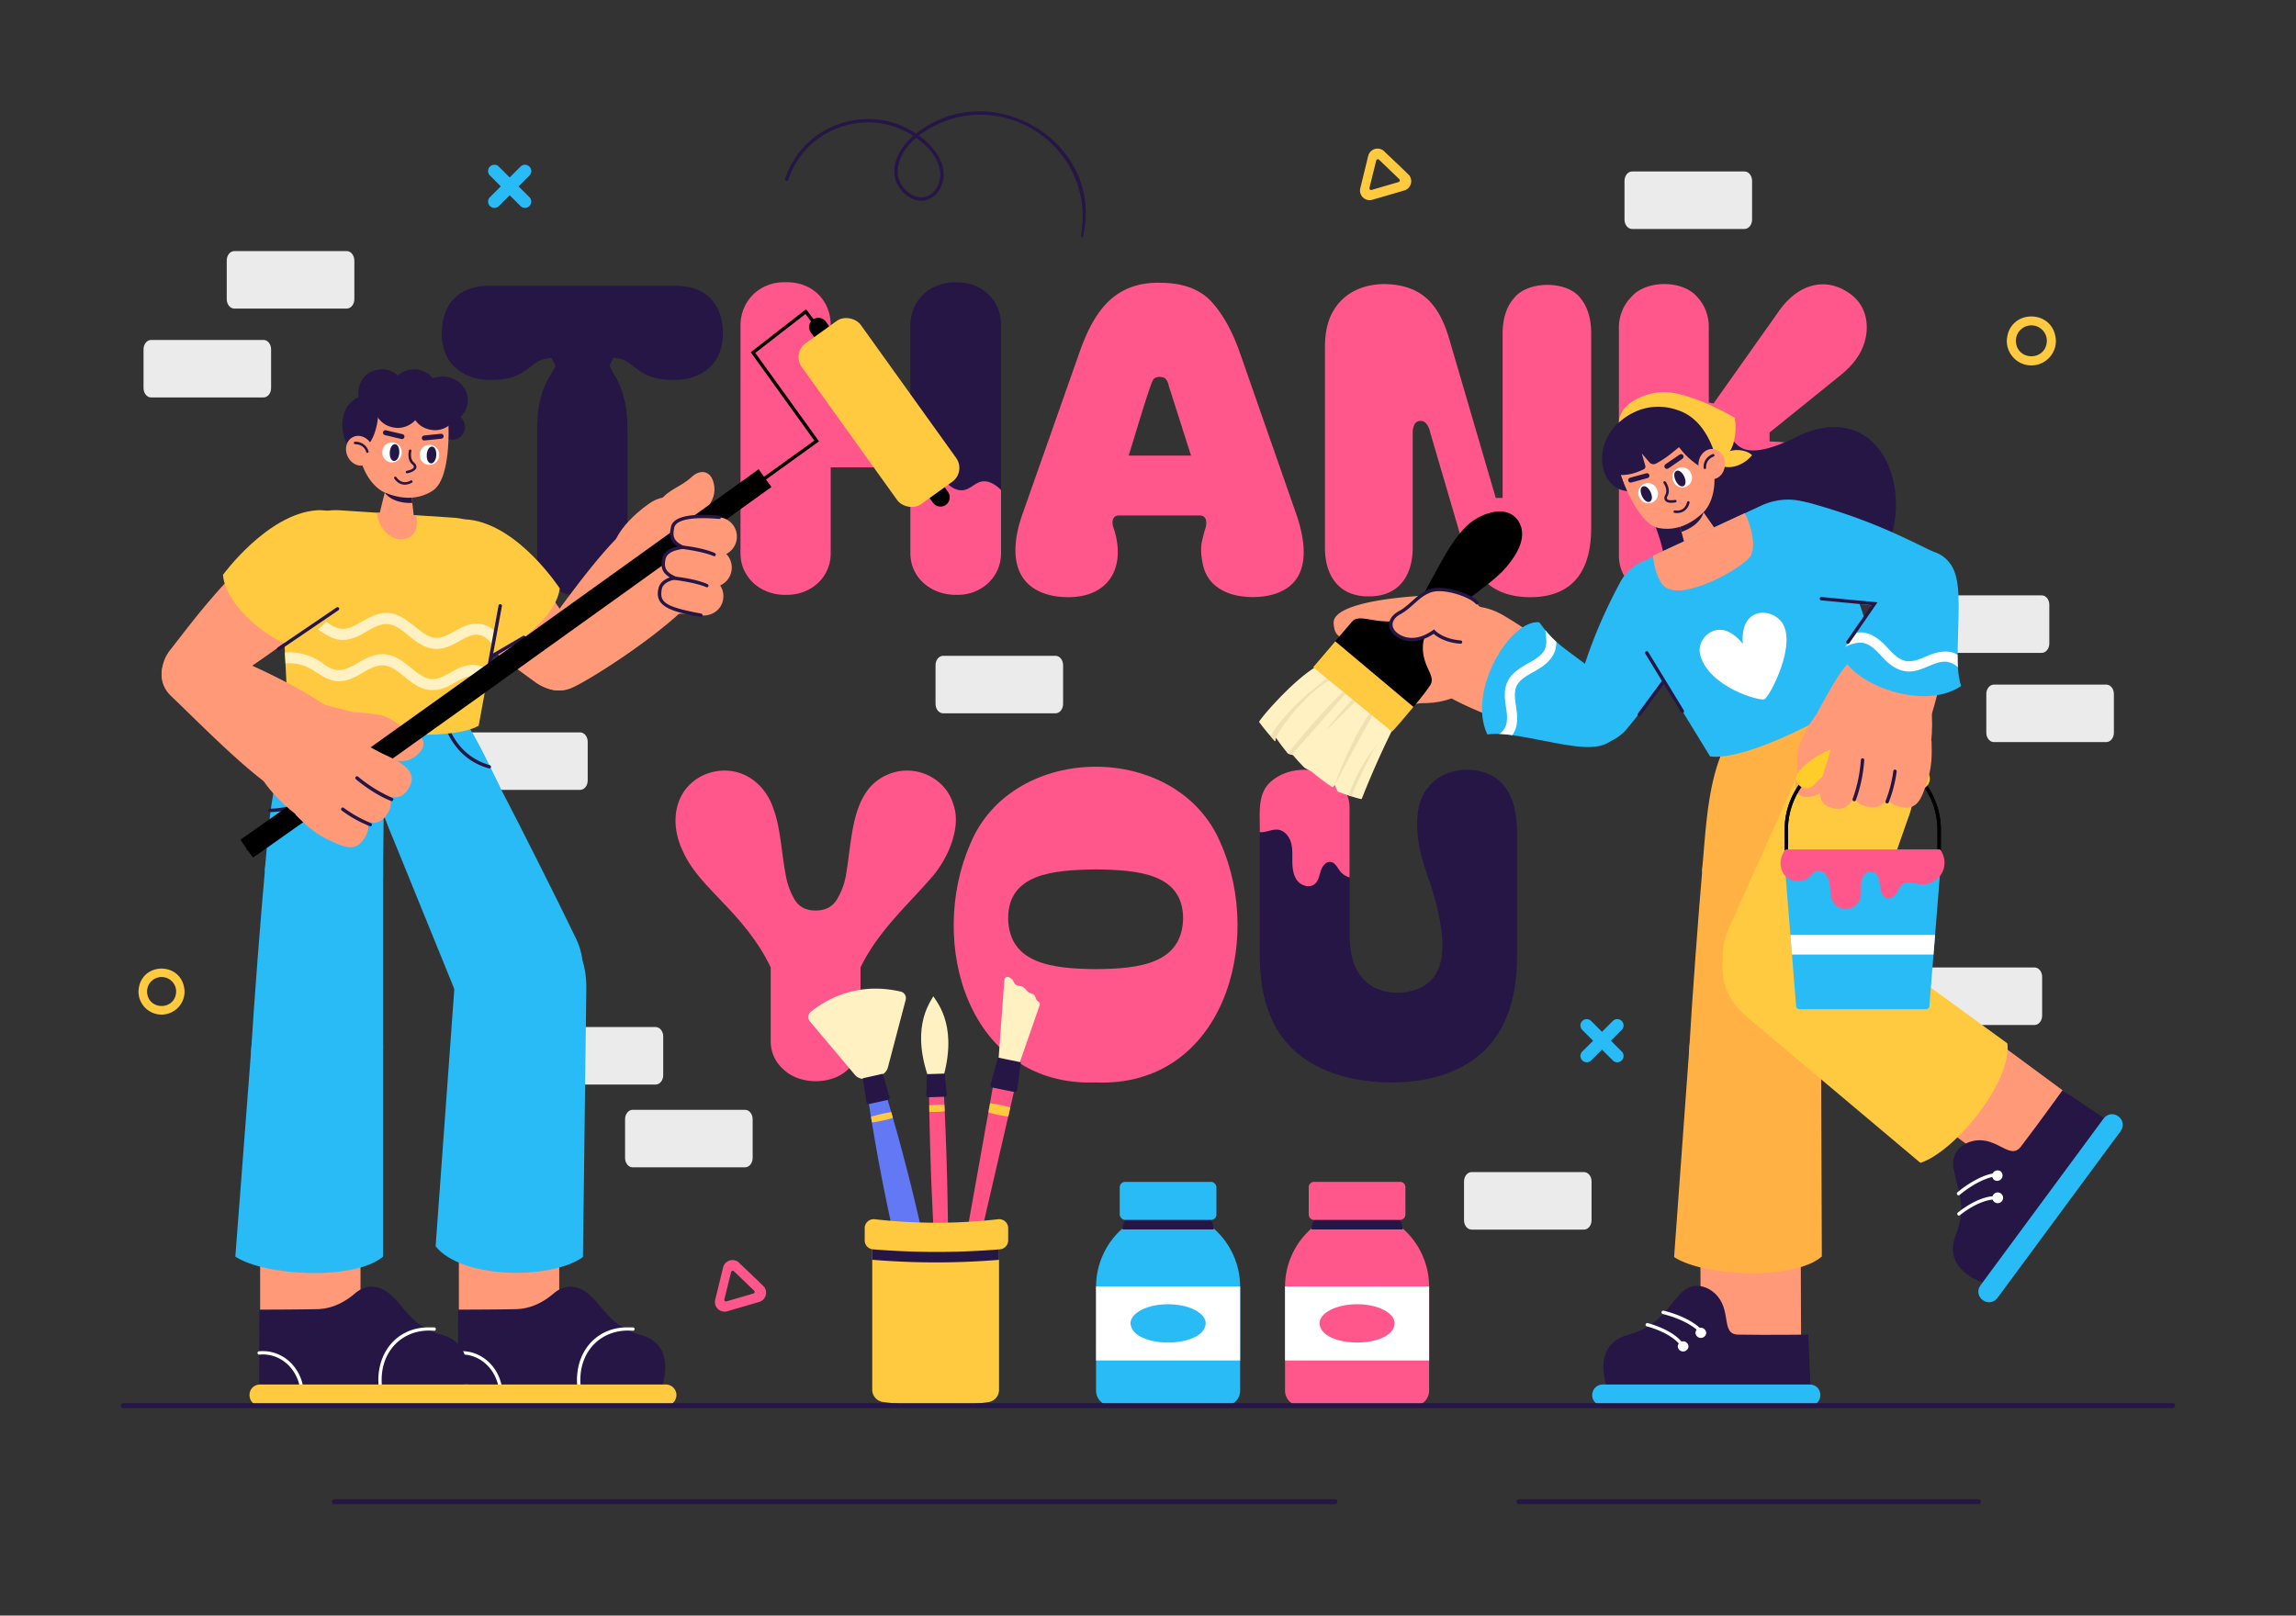 <svg xmlns="http://www.w3.org/2000/svg" id="Layer_1" viewBox="0 0 1364 960">
  <rect x="0" y="0" width="1364" height="960" fill="#333333" stroke="none"/>
  <path fill="#ebebeb" d="M1212.94,353.77h-66.78c-2.48,0-4.5,2.5-4.5,5.58v23c0,3.09,2,5.59,4.5,5.59h66.78c2.49,0,4.51-2.5,4.51-5.59v-23C1217.45,356.27,1215.43,353.77,1212.94,353.77Z"/>
  <path fill="#ebebeb" d="M1251.3,406.8h-66.78c-2.48,0-4.5,2.5-4.5,5.58v23c0,3.08,2,5.58,4.5,5.58h66.78c2.49,0,4.51-2.5,4.51-5.58v-23C1255.81,409.3,1253.79,406.8,1251.3,406.8Z"/>
  <path fill="#ebebeb" d="M206,149.19H139.2c-2.48,0-4.5,2.5-4.5,5.58v23c0,3.08,2,5.58,4.5,5.58H206c2.49,0,4.51-2.5,4.51-5.58v-23C210.49,151.69,208.47,149.19,206,149.19Z"/>
  <path fill="#ebebeb" d="M1036.37,101.89H969.59c-2.49,0-4.51,2.5-4.51,5.59v23c0,3.08,2,5.58,4.51,5.58h66.78c2.49,0,4.5-2.5,4.5-5.58v-23C1040.87,104.39,1038.86,101.89,1036.37,101.89Z"/>
  <path fill="#ebebeb" d="M627.06,389.7H560.28c-2.49,0-4.5,2.5-4.5,5.58v23c0,3.08,2,5.58,4.5,5.58h66.78c2.49,0,4.5-2.5,4.5-5.58v-23C631.56,392.2,629.55,389.7,627.06,389.7Z"/>
  <path fill="#ebebeb" d="M1208.69,574.89h-66.78c-2.49,0-4.51,2.5-4.51,5.59v23c0,3.08,2,5.58,4.51,5.58h66.78c2.48,0,4.5-2.5,4.5-5.58v-23C1213.19,577.39,1211.17,574.89,1208.69,574.89Z"/>
  <path fill="#ebebeb" d="M941,696.48H874.25c-2.49,0-4.51,2.5-4.51,5.59v23c0,3.08,2,5.58,4.51,5.58H941c2.49,0,4.51-2.5,4.51-5.58v-23C945.53,699,943.51,696.48,941,696.48Z"/>
  <path fill="#ebebeb" d="M389.5,610.29H322.72c-2.49,0-4.51,2.5-4.51,5.59v23c0,3.08,2,5.58,4.51,5.58H389.5c2.48,0,4.5-2.5,4.5-5.58v-23C394,612.79,392,610.29,389.5,610.29Z"/>
  <path fill="#ebebeb" d="M156.55,202H89.77c-2.49,0-4.5,2.5-4.5,5.59v23c0,3.08,2,5.58,4.5,5.58h66.78c2.49,0,4.5-2.5,4.5-5.58v-23C161.05,204.45,159,202,156.55,202Z"/>
  <path fill="#ebebeb" d="M442.63,659.47H375.85c-2.49,0-4.51,2.5-4.51,5.59v23c0,3.08,2,5.58,4.51,5.58h66.78c2.49,0,4.5-2.5,4.5-5.58v-23C447.13,662,445.12,659.47,442.63,659.47Z"/>
  <path fill="#ebebeb" d="M344.64,435.2H277.86c-2.49,0-4.51,2.5-4.51,5.58v23c0,3.08,2,5.58,4.51,5.58h66.78c2.49,0,4.5-2.5,4.5-5.58v-23C349.14,437.7,347.13,435.2,344.64,435.2Z"/>
  <path fill="#251645" d="M643.19,141.16a1,1,0,0,1-1-1.19c9.58-54.73-51.74-92.53-96.31-59.4,7.13,4.91,14,13.56,14.59,21,.9,7.24-2.91,14.48-8.86,16.85-9.65,4-20.49-6.64-20.33-16.18-.08-7.44,4-15.1,11.27-21.49-27.22-17.8-64.2-4.66-74.26,26.18a1,1,0,0,1-1.9-.61C476.94,74,515.87,60.4,544.17,79.38,589.64,43.7,657,85.53,643.19,141.16ZM544.28,81.88c-7.1,6.07-11.07,13.32-11,20.3-.2,8.17,9.26,17.79,17.59,14.35,5.13-2,8.4-8.38,7.62-14.74C556.91,92.32,550.79,86.78,544.28,81.88Z"/>
  <path fill="#ffc940" d="M837.56,104.73a5.73,5.73,0,0,1-3.26,8.44l-19.07,5.56a5.73,5.73,0,0,1-7.13-6.81l4.72-19.3a5.72,5.72,0,0,1,9.47-2.76C822.42,90.14,838.31,104.89,837.56,104.73Zm-23.85,7.67a1,1,0,0,0,1.15.45l16-4.68a1,1,0,0,0,.7-.73,1,1,0,0,0-.28-1l-12-11.53a1,1,0,0,0-1-.24,1,1,0,0,0-.7.73l-4,16.2A1,1,0,0,0,813.71,112.4Z"/>
  <path fill="#ff578c" d="M454.3,765.18a5.74,5.74,0,0,1-3.26,8.45L432,779.19a5.72,5.72,0,0,1-7.12-6.82l4.72-19.3a5.72,5.72,0,0,1,9.46-2.76C439.16,750.59,455,765.34,454.3,765.18Zm-23.86,7.67a1,1,0,0,0,1.15.45l16-4.67a1,1,0,0,0,.42-1.7L436,755.39a1,1,0,0,0-1.68.49l-4,16.21A1,1,0,0,0,430.44,772.85Z"/>
  <path fill="#ffc940" d="M1206.78,217.14a14.61,14.61,0,0,1-14.59-14.59c.8-19.35,28.38-19.35,29.18,0A14.6,14.6,0,0,1,1206.78,217.14Zm0-23.8a9.22,9.22,0,0,0-9.21,9.21c.43,12.19,18,12.19,18.42,0A9.22,9.22,0,0,0,1206.78,193.34Z"/>
  <path fill="#ffc940" d="M96,602.89A13.71,13.71,0,0,1,82.26,589.2C83,571,108.9,571,109.65,589.2A13.71,13.71,0,0,1,96,602.89Zm0-22.33a8.66,8.66,0,0,0-8.64,8.64c.41,11.44,16.88,11.44,17.29,0A8.66,8.66,0,0,0,96,580.56Z"/>
  <path fill="#251645" d="M1175.3,893.85H902.4a1.5,1.5,0,0,1,0-3h272.9a1.5,1.5,0,0,1,0,3Z"/>
  <path fill="#251645" d="M793,893.85H198.74a1.5,1.5,0,0,1,0-3H793a1.5,1.5,0,0,1,0,3Z"/>
  <path fill="#251645" d="M291.17,225.73q-12.71,0-20.71-7.37c-10.68-9-10.44-31.23-.77-40.8q7.24-7.76,21.48-7.75H400.74q14.24,0,21.48,7.75c9.67,9.57,9.91,31.85-.76,40.8q-8,7.38-20.72,7.37c-23.73.35-23-12.85-36.35-13l-2.29,4.57a60.89,60.89,0,0,0,3.56,6.49,52.7,52.7,0,0,1,4.83,11.94q2.28,7.77,2.28,21v73.46c.27,14.27-12.76,24.44-26.69,24.15-14.14.31-27.17-9.74-26.94-24.15V256.75q0-13.22,2.28-21a48.38,48.38,0,0,1,5-11.94,55.07,55.07,0,0,0,3.69-6.49l-2.55-4.57C314.07,212.9,314.81,226.19,291.17,225.73Z"/>
  <path fill="#251645" d="M466.83,353.6c-14.76.3-27.17-10.3-26.95-25.17V194c-.18-15,11.38-26.52,26.7-26.19,15.76-.42,27,10.71,26.94,25.68v47H540.8V194c-.11-15.32,11.46-26.54,27.2-26.19,15.56-.42,26.75,10.85,26.7,25.68v135a23.84,23.84,0,0,1-7.5,18.05c-9.6,9.83-29.2,9.17-38.64,0a23.43,23.43,0,0,1-7.76-18.05V277.85H493.52v50.58C493.73,343.27,481.63,353.89,466.83,353.6Z"/>
  <path fill="#ff578c" d="M627.49,354.36c-25.71-4-28.3-25.63-20.08-48.81L641,210.23c8.4-24.15,20.25-42.66,48-42.2q20.32,0,30.63,11.18t17.16,31l33.3,95.32c7.94,23,7.13,44.88-19.06,48.81-16.17,2.07-33.62-2.8-36.61-19.83q-1.53-7.62-.38-12.71c.76-3.38,1.48-6.1,2.16-8.13.89-3.21.72-7.57-3.81-7.37H665.11c-4.53-.19-4.8,4.19-3.56,7.37C670.13,339.6,656.23,358.16,627.49,354.36Zm80.08-83.63-13.22-41.44a9,9,0,0,0-1.66-3.94c-1.31-1.86-6.06-1.86-7.37,0-1.67.76-13.85,43.13-14.87,45.38Z"/>
  <path fill="#ff578c" d="M813.06,354.36c-17.5.16-26-12.17-25.93-29V206.16q0-13.22,5-21.48c6.47-11.07,18-15.83,30.38-15.89,21.52.43,32.25,11.13,38.64,33.3l27.45,93.8h4.07V198.28q0-13.47,6.86-21.23c8.17-10.36,31.45-10.35,39.28,0q6.48,7.75,6.48,21.23v114.9c.11,25.84-10.68,41.42-35.84,41.69-24.34,0-34.9-13.51-41.69-36.1L849.67,257c-.64-2.85-2.21-6.91-5.59-6.86a3.83,3.83,0,0,0-3.82,2.16,10.87,10.87,0,0,0-1,4.7v68.38C839.25,342.34,830.78,354.54,813.06,354.36Z"/>
  <path fill="#ff578c" d="M1018,239.71l38.14-53.89c11.37-16.94,28.48-22.27,43.72-10.68,9.16,7,11.25,19.24,7.12,30.26q-3.32,9.15-13.22,17.28L1051.26,257v5.34a106.58,106.58,0,0,1,19.06,2,44.37,44.37,0,0,1,19.83,9.15c17.73,13.09,23.91,31.27,23.64,54.4,0,16.67-9.32,27.69-26.69,27.46q-13.21,0-20.21-7.5t-7-20q0-14-4.45-22.24c-5.64-10.82-16.15-15.83-27.84-15.89h-12.45V329.7c.21,14.84-11.89,25.47-26.69,25.17-14.81.3-26.91-10.33-26.7-25.17V195.23a26,26,0,0,1,7.38-18.81c8.94-10.25,30.41-10.07,39-.13a26,26,0,0,1,7,18.43v44.49Z"/>
  <path fill="#ff578c" d="M592.67,289.34c-2.8-2.28-6.45-4-9.95-3.1s-5.85,3.77-9.16,4.75c-5.21,1.55-10.68-2.36-13.23-7.17-4.76-9-2.92-23.61-13.81-28.3-2.26-.88-4.75-1-7.1-1.61a17.34,17.34,0,0,1-12.33-13.54H493.53v-47c0-15-11.18-26.1-26.94-25.67-15.32-.35-26.88,11.15-26.7,26.17V328.32c-.23,14.87,12.2,25.47,26.95,25.17,14.81.3,26.9-10.33,26.69-25.17V277.74h47.28v50.58c-.16,15.18,12.58,25.48,27.71,25.17,14.38.28,26.47-10.62,26.18-25.17V291.16C594.05,290.53,593.38,289.91,592.67,289.34Z"/>
  <path fill="#ff578c" d="M406,506.47c-8.95-17.9-5.2-38,12.2-46,17.24-7.37,35.32,1.51,41.44,20.59,4.06,10.94,4.69,26.27,7,38a42.94,42.94,0,0,0,5.59,15.76q3.94,6.24,12.33,6.23T497,534.81a41.73,41.73,0,0,0,5.72-15.76c3.63-20.47,2.85-49.59,24.53-58.72,15.44-6.82,34.33,1.18,39.15,17.79,4.85,13.44-3.13,32.28-13.35,43.73-14.66,16.78-31.63,31.87-41.82,53v43.47a22.28,22.28,0,0,1-7.62,17.29c-9.62,9.13-28.27,9.17-38,0a22.11,22.11,0,0,1-7.75-17.29V574.85c-7.05-14.84-17.31-27-28-38.13C420.81,527,411.35,518.18,406,506.47Z"/>
  <path fill="#ff578c" d="M651,643.23c-75.87,2.63-100.36-83.06-74.48-142,25.32-60.76,123.46-60.92,148.71,0C751.14,559.68,726.53,646.12,651,643.23Zm-52.11-97.61c.52,27,25.87,30,52.11,30.25,26.26-.19,51.32-3.3,51.86-30.25-.2-26.47-26.41-28.68-51.86-29C625.65,516.93,599,519.14,598.91,545.62Z"/>
  <path fill="#251645" d="M825.66,643.23c-29.1-.31-59.37-10.71-71-39.65q-6.23-14.49-6.23-35.85V481.56c-1-23.69,29.45-30.36,45.25-18.18q8.13,6,8.14,18.18v74.22c-.31,21.37,10.15,34.93,30.5,34.07,31.47-2.72,26-34,20-56.18-2.55-9.48-5.77-16.61-8-25.55-3.35-13.3-4.53-31.07,4.7-40.93,10.12-12.8,34.4-13.19,44.36-.38q7.88,9.4,7.88,28.47v72.45q0,21.36-6,36C883.8,633.11,855.16,643.4,825.66,643.23Z"/>
  <rect width="59.63" height="70.29" x="272.6" y="724.56" fill="#ff9978"/>
  <path fill="#251645" d="M272.14,778.67a.46.46,0,0,1,.46-.47c3,0,19.74,0,33.87-.28,10.67-.2,18.57-6,22.53-9.4s11.72-7,20.68.45,12.82,19.32,31,24.27c21.5,5.88,13.09,29.5,12,32.4,0,.93-119.78-.06-120.13.29a.46.46,0,0,1-.46-.47Z"/>
  <path fill="#fff" d="M297.61,830.23a1,1,0,0,1-1-1c0-14.67-11.33-25.59-24.57-24.28a1,1,0,0,1,0-2c14.32-1.32,26.58,10.54,26.57,26.29A1,1,0,0,1,297.61,830.23Z"/>
  <path fill="#fff" d="M344,825.18a1,1,0,0,1-1-.92c-2.11-19.45,10.21-35.45,29.4-35.5H376a1,1,0,0,1,0,2c-19.49-1.59-33.17,13.3-31,33.33a1,1,0,0,1-.91,1.08Z"/>
  <path fill="#ffc940" d="M272.56,822.69H395.8a6.3,6.3,0,0,1,0,12.59H272.56C264.27,835,264.2,823,272.56,822.69Z"/>
  <path fill="#29bbf5" d="M231.11,492.35l38.49,94.59c18.38,45.17,94.84,17,72.48-29.5-11.1-23.07-34.16-68.82-46-91.53C275.78,426.94,213.8,449.8,231.11,492.35Z"/>
  <path fill="#29bbf5" d="M269.4,417.91c12.86,18.07,19.15,32.47,27.15,48.66,1.37,2.79.44,6.13-2.43,7.29l-60.34,24.56L193,400.65C227.44,386.52,248.9,389.09,269.4,417.91Z"/>
  <path fill="#29bbf5" d="M270.32,581.91,258.79,740.56c15.34,19.49,68.82,20.05,87.54,6.36l2-159.34C349.1,530.47,274.38,526.12,270.32,581.91Z"/>
  <path fill="#251645" d="M290.68,456.64c-25.83-6.91-29-34.69-28.92-34.86a1,1,0,0,1,2-.18c0,.26,2.68,26.06,27.2,33.08A1,1,0,0,1,290.68,456.64Z"/>
  <rect width="59.63" height="70.29" x="154.54" y="724.56" fill="#ff9978"/>
  <path fill="#251645" d="M154.07,778.67a.47.47,0,0,1,.46-.47c3,0,19.75,0,33.87-.28,10.67-.2,18.58-6,22.53-9.4s11.73-7,20.69.45,12.81,19.32,30.95,24.27c21.51,5.88,13.1,29.5,12,32.4,0,.93-119.78-.06-120.12.29a.47.47,0,0,1-.47-.47Z"/>
  <path fill="#fff" d="M179.55,830.23a1,1,0,0,1-1-1c0-14.67-11.34-25.59-24.58-24.28a1,1,0,0,1,0-2c14.32-1.32,26.58,10.54,26.58,26.29A1,1,0,0,1,179.55,830.23Z"/>
  <path fill="#fff" d="M226,825.18a1,1,0,0,1-1-.92c-2.1-19.45,10.21-35.45,29.4-35.5h3.55a1,1,0,0,1,0,2c-19.52-1.63-33.14,13.29-31,33.33a1,1,0,0,1-.91,1.08Z"/>
  <path fill="#ffc940" d="M154.49,822.69H277.73a6.3,6.3,0,0,1,0,12.59H154.49C146.2,835,146.13,823,154.49,822.69Z"/>
  <path fill="#29bbf5" d="M227.58,516.43V622.27c0,50.54-81.44,53.36-78.24,0,1.58-26.49,5.69-79.41,8.1-105.84C161.56,471.08,227.58,468.81,227.58,516.43Z"/>
  <path fill="#29bbf5" d="M166.6,454.46c-6.34,19.32-7.45,43.41-9.18,61.53a5.16,5.16,0,0,0,5,5.84h65.14l1-105.94C191.25,415.79,176.2,425.23,166.6,454.46Z"/>
  <path fill="#251645" d="M160.24,482.56a1,1,0,0,1,0-2c36.43-.62,43.29-36.57,42.51-53.14a1,1,0,0,1,2-.12c1.08,18-7.12,54.67-44.43,55.26Z"/>
  <path fill="#29bbf5" d="M227.58,622.27V746.68c-16.7,14.34-70.08,11.74-87.77,0,0,0,7.15-93.31,9.53-124.41C152.75,577.67,227.58,578.51,227.58,622.27Z"/>
  <path fill="#ff9978" d="M330.78,410.23c-14.48-1.35-22.25-16.91-12.73-29,14.49-19.45,30.5-42.48,46.6-59.62,18.26-19.5,43.24-13.7,51.44,7.37,4,11.21.66,23-9.13,32.41-21.1,20.25-58,43.43-67.35,47.39A18.46,18.46,0,0,1,330.78,410.23Z"/>
  <path fill="#ff9978" d="M328.56,410a27,27,0,0,1-11.06-5c-19.83-14.32-35.59-26.41-52.89-42.45-17.84-16.59-16.15-36.54.34-47a28.08,28.08,0,0,1,35,5.23c24.63,26.3,35.3,45.32,45.4,61.5a19.33,19.33,0,0,1,2.41,14.77C345.45,405.78,338.66,411.52,328.56,410Z"/>
  <path fill="#ffc940" d="M278.78,308.8c29.55,3.53,53.79,40.9,53.79,40.9-2.63,19.31-34,40.77-47.06,41C226.33,344.59,251.78,305.58,278.78,308.8Z"/>
  <path fill="#ff9978" d="M425.28,360.69l-15-62.51s-12.75-7.49-24.81,1.16c-20.33,14.59-21.31,26.41-21.31,26.41l10.23,32.37C386.57,364.61,411.79,367.74,425.28,360.69Z"/>
  <path fill="#ff9978" d="M416.17,323.46c5-8.76-1-17.09-1-17.09s10.23-7,9.22-16.86-8-11.37-13.78-5.85-14,7.31-18.45,14.11-4.16,23-1.2,27.73C393.63,329.72,410.55,333.29,416.17,323.46Z"/>
  <polygon fill="#ff9978" points="229.3 289.7 244.04 290.65 246.04 308.62 224.98 307.25 229.3 289.7"/>
  <path fill="#251645" d="M235.75,297.67a25.81,25.81,0,0,0,9.2,1.16l-.91-8.17-14.74-1-.74,3S230.29,295.77,235.75,297.67Z"/>
  <path fill="#251645" d="M276.21,253.69a7.61,7.61,0,0,1-7.61,7.61c-10.08-.35-10.07-14.87,0-15.22A7.61,7.61,0,0,1,276.21,253.69Z"/>
  <path fill="#ff9978" d="M215,245.61c-.4,3.18-2.35,16.68-1.15,25.08,1.27,8.91,7.48,19,15.07,22.13,12.4,5.1,21.89,2.89,28.22-1.31,12.14-8.07,9-45.5,9-45.5Z"/>
  <path fill="#251645" d="M216.4,234.8l7.92,2.71c1.91,11.21-2,25.5-7.75,28.45l-8.5.12C201.93,260.48,199.24,239.09,216.4,234.8Z"/>
  <path fill="#251645" d="M241,233.57a14.11,14.11,0,0,1-14.11,14.11c-18.72-.74-18.72-27.49,0-28.23A14.12,14.12,0,0,1,241,233.57Z"/>
  <path fill="#251645" d="M250.37,240.17a14.11,14.11,0,0,1-14.11,14.11c-18.73-.74-18.72-27.49,0-28.23A14.12,14.12,0,0,1,250.37,240.17Z"/>
  <path fill="#251645" d="M272.42,241.52a14.11,14.11,0,0,1-14.11,14.11c-18.72-.74-18.72-27.48,0-28.22A14.11,14.11,0,0,1,272.42,241.52Z"/>
  <path fill="#251645" d="M260.14,233.57A14.11,14.11,0,0,1,246,247.68c-18.73-.74-18.72-27.49,0-28.23A14.12,14.12,0,0,1,260.14,233.57Z"/>
  <path fill="#251645" d="M277.93,237.84c0,7.79-6.77,14.11-15.12,14.11-20.07-.75-20.06-27.47,0-28.23C271.16,223.72,277.93,230,277.93,237.84Z"/>
  <path fill="#251645" d="M238.72,260.9c-.12,0-.24,0-6.68-1.56l-3.36-.79a1.47,1.47,0,0,1,.64-2.87l9.85,2.31A1.48,1.48,0,0,1,238.72,260.9Z"/>
  <path fill="#251645" d="M251.91,261.76a1.48,1.48,0,0,1,0-2.94v0c1.11-.16,9-1,10.31-1.06a1.48,1.48,0,0,1,0,2.94l-3.39.34c-5.2.54-6.68.69-6.86.69Z"/>
  <path fill="#fff" d="M249.38,269.91a5.76,5.76,0,1,0,11.49.75A5.76,5.76,0,1,0,249.38,269.91Z"/>
  <path fill="#251645" d="M253.52,270.18c-.32,6.65,5.12,7,5.66.37C259.5,263.9,254.06,263.54,253.52,270.18Z"/>
  <path fill="#fff" d="M227.14,268.46a5.76,5.76,0,1,0,11.49.75A5.76,5.76,0,1,0,227.14,268.46Z"/>
  <path fill="#251645" d="M231.56,268.75c-.33,6.65,5.11,7,5.65.37C237.54,262.47,232.1,262.11,231.56,268.75Z"/>
  <path fill="#251645" d="M240.49,288c-1.93,0-4.23-.78-6.24-3.59a.75.75,0,1,1,1.23-.87c3.63,5.09,8.26,2.12,8.45,2a.75.75,0,0,1,.83,1.25A8.53,8.53,0,0,1,240.49,288Z"/>
  <path fill="#251645" d="M241.76,281.25a.75.75,0,0,1-.13-1.48c2.45-.52,6-1.69,3.19-3.93-3.25-2.86-1.91-8-1.86-8.18a.76.76,0,0,1,.92-.53.75.75,0,0,1,.53.92c0,.05-1.14,4.42,1.4,6.66C250.34,278.74,244,281,241.76,281.25Z"/>
  <path fill="#ff9978" d="M209.67,259.72c3.92-1.94,8.89.14,11.11,4.63,4.95,11-8.49,17.61-14.19,7C204.37,266.86,205.75,261.65,209.67,259.72Z"/>
  <path fill="#251645" d="M218.26,269.1a.76.76,0,0,1-.73-.58c-.05-.2-1.11-4.45-6.57-4.57a.75.75,0,0,1,0-1.5c6.67.14,8,5.68,8,5.74A.75.75,0,0,1,218.26,269.1Z"/>
  <path fill="#ffc940" d="M269.3,307.61l-67.25-4.38c-19.6-1.27-36.39,12.56-35.53,29.71l4.55,90.92c33.44,12.6,95.82,17.44,113.31,7.37l16.31-89.56C303.76,324.78,288.91,308.88,269.3,307.61Z"/>
  <path fill="#fff1c2" d="M294.51,375.64l-1.5,8.2c-11.44-16.06-19.69,1.85-33.69,1.76-6.77,0-11.88-4.13-16.82-8.1-9.42-8-13.9-8.77-24.5-2.35-25.27,15.66-25.27-10.07-49.61-4.85l-.33-6.62a33.43,33.43,0,0,1,26.18,6.06c7.88,5.87,12.13,4.67,20.55-.29,4.78-2.7,9.72-5.49,15.58-5.2,6.51.35,11.47,4.3,16.24,8.15,4.24,3.41,8.25,6.64,12.74,6.65,3.47,0,7-1.91,10.67-3.93C278.26,370.17,286.81,367.88,294.51,375.64Z"/>
  <path fill="#fff1c2" d="M290.33,398.58l-1.41,7.71c-5.73-6.91-10.85-5.17-18.15-.93-12.46,7.48-19.92,5.81-30.65-3.36-9.44-8-13.91-8.78-24.5-2.34-23.84,14.79-24.71-7.24-46-5.43l-.32-6.54a33.67,33.67,0,0,1,22.57,6.54c7.89,5.9,12.14,4.67,20.56-.27,4.78-2.7,9.73-5.49,15.57-5.21,6.52.34,11.48,4.3,16.26,8.15,4.23,3.41,8.24,6.63,12.74,6.65,3.46,0,7-1.9,10.65-3.94C274.65,395.42,283,392.45,290.33,398.58Z"/>
  <path fill="#251645" d="M288.74,406.91a1,1,0,0,1-1-1.18l8.43-45.89a1,1,0,0,1,2,.36l-8.44,45.89A1,1,0,0,1,288.74,406.91Z"/>
  <path fill="#251645" d="M292.13,390.92a1,1,0,0,1-.51-1.87l19.12-11.22a1,1,0,0,1,1,1.73l-19.12,11.22A1,1,0,0,1,292.13,390.92Z"/>
  <path fill="#ff9978" d="M223.84,304.65c1.4,10.79,9.49,16.73,15.77,15.73,6-.45,9.47-6.31,7.54-14.21Z"/>
  <path fill="#ff9978" d="M200.89,312.57c-12.15-7.63-28.59-3.89-39.26,6.13-31.52,28.84-46.45,49.56-60.33,67.27a23.11,23.11,0,0,0-5.19,16c1.92,17,19.3,17,31.8,8.18,24.19-15.78,43.55-29.09,65.27-46.71C213.9,346.82,218.44,324.7,200.89,312.57Z"/>
  <path fill="#ffc940" d="M187.94,303.23c-29.27,2.3-55.46,38.33-55.46,38.33,1.36,19.23,30.79,41.75,43.65,42.54C237.21,340.78,214.67,301.13,187.94,303.23Z"/>
  <path fill="#251645" d="M165.49,386.58a1,1,0,0,1-.56-1.82l35-23.8a1,1,0,1,1,1.13,1.65l-35,23.8A1,1,0,0,1,165.49,386.58Z"/>
  <path fill="#ff9978" d="M205.56,449.21c9.77,2.5,13.31-5,13.31-5s16.18,13.35,27.25,5.7c8.17-5.65,6.65-12.21-.86-14.95s-12.77-9.34-20.82-10.3-21.82-4-26.45,4.69C195.65,433.76,198.15,447.32,205.56,449.21Z"/>
  <path d="M563.18,292.31,490.65,191.14a5.5,5.5,0,0,0-8.94,6.41l72.53,101.17a5.51,5.51,0,0,0,7.68,1.27h0A5.51,5.51,0,0,0,563.18,292.31Z"/>
  <path d="M146.5,505.32h-.07l.25-2-.12,1-.34-.94c5-2.35,222.51-158.7,337.55-241.59L446,209.3l32.88-25.57,23.24,31.08-1.6,1.2-22-29.45L448.7,209.69l37.86,52.56c-2.35,1.69-84.75,61.06-169.37,121.83C152.73,502.17,147.34,505.32,146.5,505.32Z"/>
  <path d="M150.28,509.65,142.82,499c54.48-38.22,199.29-142,307.88-220.17l7.59,10.55C349.67,367.62,204.81,471.41,150.28,509.65Z"/>
  <rect width="43.07" height="117.66" x="500.64" y="186.32" fill="#ffc940" rx="10.15" transform="rotate(-35.64 522.122 245.133)"/>
  <path fill="#ff9978" d="M175,416.49c11.44-1,35.66,7.82,50.5,10.46l-41,62.8s-9.12-4.61-20-16c-14.75-15.51-12.73-22.86-12.73-22.86Z"/>
  <path fill="#ff9978" d="M203.55,477.67c5.69,3.22,19,8.31,14.13,18.31-5.58,11.41-13.21,7.35-21.78,3.42-9.49-4.36-14.58-9.53-20.37-15.32,2.59-6.86,4.91-13.71,7.55-20.45A161.67,161.67,0,0,0,203.55,477.67Z"/>
  <path fill="#ff9978" d="M215.66,462.66c6.11,3.43,20.39,9,15.51,19-5.56,11.41-13.76,7.06-22.95,2.81-10.18-4.71-15.72-10.11-22-16.17,2.54-6.89,4.79-13.78,7.38-20.54A186.65,186.65,0,0,0,215.66,462.66Z"/>
  <path fill="#ff9978" d="M226.05,447.22c6.72,3.42,22.25,8.93,17.77,19.14-5.1,11.62-14.09,7.29-24.12,3.08-11.13-4.68-17.37-10.1-24.48-16.18,2.21-7,4.11-14,6.38-20.9A214.87,214.87,0,0,0,226.05,447.22Z"/>
  <path fill="#251645" d="M219.89,491A73.87,73.87,0,0,1,203,481.64a1,1,0,0,1,1.24-1.57,77.12,77.12,0,0,0,16.08,9A1,1,0,0,1,219.89,491Z"/>
  <path fill="#251645" d="M232.49,476c-11.16-4.33-20.87-12.8-21.09-13a1,1,0,0,1,1.31-1.51,86.44,86.44,0,0,0,20.17,12.55A1,1,0,0,1,232.49,476Z"/>
  <path fill="#ff9978" d="M110,383.51c-14,3.73-19.14,20.36-7.75,30.68,17.5,16.78,37.1,36.86,55.82,51.09,21.23,16.22,44.91,6.36,49.51-15.77,2.07-11.72-3.17-22.82-14.37-30.46-24.16-16.48-64.43-33.23-74.26-35.6A18.56,18.56,0,0,0,110,383.51Z"/>
  <path fill="#ff9978" d="M437.61,320.76a11.53,11.53,0,0,0-10.3-13.39c-13.12-1.18-27.2-.52-27.86,6.53-1.15,5.47.24,8.68,6.14,11.32,4,1.81,11.37,3.61,18.39,5A11.56,11.56,0,0,0,437.61,320.76Z"/>
  <path fill="#ff9978" d="M434.57,339.15a11.61,11.61,0,0,0-10.06-13.44c-12.43-1.47-28.09-2-30.14,6.26-1.28,6.08.59,9.37,8.28,12.19A132.87,132.87,0,0,0,421,348.69,11.61,11.61,0,0,0,434.57,339.15Z"/>
  <path fill="#ff9978" d="M429.6,356.11a11.51,11.51,0,0,0-10.46-13.35c-11.63-.9-25.3-.62-27,7.12-1.66,8.74,3,11.64,22,15.28C421,367.29,428.46,363.39,429.6,356.11Z"/>
  <path fill="#251645" d="M416.25,366.56c-17.44-3-27.7-6.22-25.08-16.87.66-3,2.93-5.24,6.76-6.6-4.39-2.59-5.67-5.94-4.54-11.33.88-3.54,3.93-5.91,9.1-7.07-3.91-2.53-5.09-5.87-4-10.95.84-8.15,16.19-8.51,28.94-7.37a1,1,0,0,1,.9,1.09,1,1,0,0,1-1.08.9c-16.55-1.48-26.3.57-26.78,5.63v.11c-1.68,7.25,2.7,9,8.74,11.64-6.08.59-12.74,1.73-13.83,6.47-1.63,7,2.36,8.9,8.46,11.43-4.82,1-9.89,2.35-10.68,6.45-1.39,7.37,1.35,10.28,21.21,14.09l2.1.39A1,1,0,0,1,416.25,366.56Z"/>
  <path fill="#251645" d="M419.86,349c-7.16-3.08-20.09-4.57-20.19-4.48a1,1,0,0,1,.18-2c.51,0,12.78,1.18,20.42,4.55A1,1,0,0,1,419.86,349Z"/>
  <path fill="#251645" d="M424.18,330.53C417,327.45,404.09,326,404,326.05a1,1,0,0,1,.18-2c.52,0,12.79,1.18,20.42,4.55A1,1,0,0,1,424.18,330.53Z"/>
  <path fill="#ff578c" d="M801.76,481.56v39.85a11,11,0,0,1-5.64-3.75c-1.63-2.09-2.85-5-5.47-5.46-2.85-.47-5.1,2.46-6,5.22s-1.3,5.9-3.48,7.79c-2.93,2.54-7.83,1.3-10.3-1.7s-3-7.09-3.11-11,.27-7.84-.73-11.58-3.79-7.35-7.64-7.9c-3.69-.5-7.29,1.82-11,1.42.24-11.5-2-23.78,8-31.11C772,451.2,802.71,457.86,801.76,481.56Z"/>
  <path fill="#29bbf5" d="M957.89,439.88a27.23,27.23,0,0,0,9.38-7.72c15.43-19,27.51-34.74,40.05-54.72,12.93-20.65,6.11-39.48-12.52-45.27a28.1,28.1,0,0,0-32.45,14.13c-17,31.8-22.32,52.94-27.87,71.18A19.28,19.28,0,0,0,936,432.37C940.47,440.17,948.52,444,957.89,439.88Z"/>
  <path fill="#ff9978" d="M950.9,441.38C964.41,436,967.49,418.9,955,410c-19.38-14.59-41.22-32.2-61.49-44.11-23-13.58-45.34-1-47.29,21.53-.66,11.89,5.85,22.29,17.88,28.54C890,429.46,932,441.32,942,442.5A18.41,18.41,0,0,0,950.9,441.38Z"/>
  <path fill="#29bbf5" d="M883.56,436.39c-12.18-26,13.83-68.59,30.88-66.61,3.06,3.93,6.34,9.29,16.87,17,14.25,10.48,21.25,15.91,27.56,22.94,9.93,11.06,7.08,26.85-4.76,32.25-9.5,4.32-23.89.69-45.86-3.48C897,436.37,890.55,435.57,883.56,436.39Z"/>
  <path fill="#fff" d="M924.58,381.37c.16,9.06-6.54,14.13-13.74,18-4.25,2.42-8.27,4.71-9.93,8.42-1.49,3.32-.92,7.44-.3,11.77.87,5.78,1.59,12.12-2.19,17.3a72.87,72.87,0,0,0-7.73-.73c5.37-3.69,5-9.27,4-15.73-.72-5-1.44-10.17.77-15.08,2.47-5.48,7.53-8.39,12.43-11.18,4.35-2.48,8.45-4.84,10-8.68,1.24-3.09.64-7.12.14-11.05A59,59,0,0,0,924.58,381.37Z"/>
  <path fill="#ff9978" d="M837.32,354.89l3.25,62.55c18.1,2.51,46-7.28,46.76-36l.24-13.8C877.89,356,860.92,352,837.32,354.89Z"/>
  <path fill="#ff9978" d="M817.44,380.15c-19.26,1.22-24.53-.42-25.11-9.3-2.42-15.42,60.73-17.62,61.67-16.92l-3.19,21.55A210.48,210.48,0,0,1,817.44,380.15Z"/>
  <path fill="#ff9978" d="M813.89,401.33c-19.27,1.21-24.53-.43-25.11-9.31-2.42-15.41,60.73-17.61,61.67-16.92l-3.19,21.56A210.48,210.48,0,0,1,813.89,401.33Z"/>
  <path fill="#ff9978" d="M825.56,420.11c-19.24,1.6-24.54.07-25.3-8.8-2.73-15.37,60.37-18.84,61.32-18.17l-2.75,21.62A211.59,211.59,0,0,1,825.56,420.11Z"/>
  <path fill="#251645" d="M801.31,382.22a1,1,0,0,1-.45-1.89c9.63-4.78,30.4-5.89,31.28-5.94a1,1,0,0,1,.1,2C832,376.3,810.46,377.75,801.31,382.22Z"/>
  <path fill="#251645" d="M806.36,403.73a1,1,0,0,1-.49-1.87c8.35-4.66,25.71-7,26.45-7.12a1,1,0,0,1,.26,2C832.36,396.62,814.26,399.47,806.36,403.73Z"/>
  <path d="M901.86,309.35c-3.37-4.79-8.59-6.1-14.16-5.2h0a33.54,33.54,0,0,0-15.24,7.35h0l-.17.15C863,320,856,334.37,849.81,345.45c-7,12.67-11,25-27.19,23.75-8.49-.3-15.88-3.71-19.22,0-2.72,3.1-17.78,20.82-23.29,27.33L827,434.82l.17-.18.42-.46c3.5-4,8.53-9.74,12-13.94,0,0,0,0,0,0s0,0,0,0l.07-.08c3.78-4.56,7.53-9.28,9.82-12.7,4-6-4.36-10.55-4.19-23a16.71,16.71,0,0,1,.58-4.2c2-7,7.28-10,10.76-12.77,2-1.68,13-9.41,22.65-16.81h0c1.12-.83,2.23-1.73,3.33-2.57h0a108.47,108.47,0,0,0,9.91-8.53C899.5,332.14,908.68,319.61,901.86,309.35Z"/>
  <path fill="#fff1c2" d="M788.25,393.11a88,88,0,0,0,42,34.35c.12.05-10.39,19.58-21.27,47.25-.26.69-14.56-4.25-14.46-4.49-.53-1.25-1-2.5-1.53-3.76-.44.47-.89.93-1.34,1.4a127.43,127.43,0,0,1-12.44-9.35c-1.43-.75-2.86-1.53-4.27-2.34q-3.54-3.59-6.78-7.42c-1-.3-2-.61-3-.94q-3.79-4.55-7.15-9.43c-.16.71-.31,1.42-.47,2.13A130,130,0,0,1,748,429C747.49,428.33,772.83,398,788.25,393.11Z"/>
  <path fill="#f0e1b4" d="M793,466.46c-.32-.12,8.89-26.29,22.48-45.19l1.58.94Q804.56,444.1,793,466.46Z"/>
  <path fill="#f0e1b4" d="M765.1,447.81c-.12-.11,18.71-23.43,35-39.28.51.39,1,.78,1.54,1.15q-17.17,19.38-34.22,38.87C766.67,448.31,765.89,448.07,765.1,447.81Z"/>
  <path fill="#f0e1b4" d="M757.47,440.5l.48-2.12c2.64-5.86,19.82-29.87,35.77-35.8-.5-.84-1-1.69-1.45-2.55,0,0-7.31,5.45-14.9,11.83-8.84,7.37-20.88,20.79-22.38,25.87C755.81,438.67,756.63,439.59,757.47,440.5Z"/>
  <path fill="#f0e1b4" d="M805,413.8s-14.8,15.92-16.59,19.73c.06.05,15.43-15.8,18.77-18C806.44,415,805.72,414.39,805,413.8Z"/>
  <path fill="#f0e1b4" d="M802.87,473.24c-.12-.05,10.64-25,15.86-31.57a95,95,0,0,0-17.5,31.05Z"/>
  <path fill="#ffc940" d="M780.1,396.5l13.15-15.42,46.45,39c-1.6,2-10.63,12.68-12.7,14.72Z"/>
  <path fill="#ff9978" d="M867.77,381.52a26.26,26.26,0,0,1-16-6.19s-9.79,7.57-18.88,3.57-8.35-11.12-1.31-14.92,11.28-11.09,19.11-13.2,23.16,3.14,26.75,7.42C880.68,362,879.09,381.68,867.77,381.52Z"/>
  <path fill="#251645" d="M867.77,382.52c-9.2-.59-14.39-4.38-16.06-5.89-2.48,1.7-11,6.79-19.19,3.18-9-3.7-9.88-12.19-1.37-16.71,7-3.82,11.19-11.08,19.32-13.28,7.88-2.12,23.75,2.95,27.77,7.74a1,1,0,0,1-1.53,1.29c-3.34-4-18.14-9.14-25.72-7.1s-12,9.46-18.9,13.12-6.23,10,1.24,13.11c9.12,3.74,17.91-3.55,18.61-4l.62.69s4.73,5.13,15.28,5.87A1,1,0,0,1,867.77,382.52Z"/>
  <rect width="59.63" height="79.38" x="1010.27" y="724.68" fill="#ff9978" transform="rotate(-.21 1054.463 774.063)"/>
  <path fill="#ffb243" d="M1081.45,516.39l.4,105.84c.19,50.54-81.25,53.66-78.25.29,1.49-26.5,5.4-79.43,7.71-105.87C1015.26,471.29,1081.28,468.78,1081.45,516.39Z"/>
  <path fill="#ffb243" d="M1020.24,454.65c-6.26,19.35-7.29,43.44-9,61.56a5.15,5.15,0,0,0,5,5.82l65.14-.24.57-105.94C1044.75,415.89,1029.73,425.38,1020.24,454.65Z"/>
  <path fill="#ffb243" d="M1081.85,622.23l.46,124.41c-16.65,14.41-70,12-87.77.33,0,0,6.8-93.34,9.06-124.45C1006.85,577.91,1081.69,578.47,1081.85,622.23Z"/>
  <path fill="#251645" d="M1074.24,793.06s-26.1.29-41.66,0c-10.67-.2-3.32-14.78-13.85-24.54-3.83-3.56-12.75-8.09-20.68.45-8.72,9.38-12.82,19.32-31,24.27-22.92,6.27-11.85,32.69-11.85,32.69h120.47Z"/>
  <path fill="#29bbf5" d="M1075.17,822.69H951.93a6.3,6.3,0,0,0,0,12.59h123.24C1083.46,835,1083.53,823,1075.17,822.69Z"/>
  <path fill="#fff" d="M1010.94,792.74a1,1,0,0,1-.77-.36c-6.68-8-22.15-11.52-22.3-11.55a1,1,0,0,1,.43-2c.66.15,16.29,3.7,23.41,12.23A1,1,0,0,1,1010.94,792.74Z"/>
  <path fill="#fff" d="M998.88,799.64a1,1,0,0,1-.79-.39c-5.93-7.69-19.65-11.06-19.79-11.1a1,1,0,0,1,.47-1.94c.59.14,14.55,3.58,20.9,11.82A1,1,0,0,1,998.88,799.64Z"/>
  <path fill="#fff" d="M1003.1,800.05a3.2,3.2,0,0,1-6.39,0A3.2,3.2,0,0,1,1003.1,800.05Z"/>
  <path fill="#fff" d="M1013.63,792a3.2,3.2,0,0,1-6.39,0A3.2,3.2,0,0,1,1013.63,792Z"/>
  <rect width="59.63" height="79.38" x="1154.59" y="615.04" fill="#ff9978" transform="rotate(-53.57 1184.387 654.724)"/>
  <path fill="#251645" d="M1225.32,647.8s-15.27,21.17-24.74,33.52c-6.5,8.47-13.87-6.1-28-3.43-5.14,1-14.08,5.45-11.92,16.91,2.37,12.58,7.93,21.78,1.15,39.32-8.58,22.16,19.25,29,19.25,29l71.55-96.94Z"/>
  <path fill="#29bbf5" d="M1249.71,664.65l-73.18,99.15c-4.73,6.81,5,14,10.12,7.48l73.19-99.16C1264.56,665.32,1254.88,658.09,1249.71,664.65Z"/>
  <path fill="#fff" d="M1163.52,710.28a1,1,0,0,1-.65-1.76c.51-.44,12.65-10.91,23.74-11.57a1,1,0,1,1,.11,2c-10.41.63-22.42,11-22.54,11.09A1,1,0,0,1,1163.52,710.28Z"/>
  <path fill="#fff" d="M1163.75,722.31a1,1,0,0,1-.64-1.76c.47-.39,11.52-9.58,21.93-9.8a1,1,0,0,1,0,2c-9.7.2-20.57,9.24-20.68,9.33A1.05,1.05,0,0,1,1163.75,722.31Z"/>
  <path fill="#fff" d="M1188.69,709.19a3.19,3.19,0,0,1-3.79,5.14A3.19,3.19,0,0,1,1188.69,709.19Z"/>
  <path fill="#fff" d="M1188.49,696a3.2,3.2,0,0,1-3.8,5.14A3.2,3.2,0,0,1,1188.49,696Z"/>
  <path fill="#ffc940" d="M1083.26,540.46,1192.54,620c2.76,22.68-30.94,64.17-51.66,71l-103.67-87.25C1000,572.44,1044.83,512.48,1083.26,540.46Z"/>
  <path fill="#ffc940" d="M1070.49,454.82l-43.31,96.57c-20.68,46.12,52.49,82,71.4,32,9.39-24.82,27.29-74.79,35.91-99.89C1149.29,440.46,1090,411.37,1070.49,454.82Z"/>
  <path fill="#ffc940" d="M1141.59,445.29c.72,13.89-4.58,28.44-7.76,39.75-.54,1.93-3.26,2.64-6.09,1.37l-59.44-26.65,26.91-62.38C1129.25,412.57,1140.51,424.25,1141.59,445.29Z"/>
  <path fill="#251645" d="M1069.47,258.61c-8.76,4.16-21.56,10.37-31.1,8.8-9.06-1.5-10.91-11.3-21.87-21.14-9.34-8.61-25.28-17.45-44.88-1.78-29,13.54-23.15,48.58-2.42,47.38,7.66-.44,19.76,32.11,19.59,42.36-4.55,24.61,16,20.32,39.24,28.45l-3.87-.69c8.69,12.45,30,7.84,33.07-7.17a16.15,16.15,0,0,1-4.26,13C1155,365.92,1141,226.32,1069.47,258.61Z"/>
  <polygon fill="#ff9978" points="1010.23 301.85 996.83 308.07 1001.44 325.54 1020.59 316.66 1010.23 301.85"/>
  <path fill="#251645" d="M1007.09,311.62a25.69,25.69,0,0,1-8.16,4.4l-2.1-7.95,13.39-6.22,1.78,2.53S1011.49,307.87,1007.09,311.62Z"/>
  <path fill="#ff9978" d="M1007.67,255.57c1.51,2.82,8.22,14.7,10.13,23,2,8.77-.12,20.43-6.07,26.08-9.71,9.23-19.36,10.6-26.79,9-14.23-3.14-24.81-39.18-24.81-39.18Z"/>
  <path fill="#251645" d="M1002.11,247.41l-6.4,5.39c2.26,11.14,11.07,23.05,17.5,23.73l8-3C1024.88,266.13,1019.67,245.21,1002.11,247.41Z"/>
  <path fill="#251645" d="M993.66,250c-.06-.06.59,11,.66,10.85,8.49,15.06,21.9,19.58,21.9,19.58s3.69-3.25,4.21-12.27C1021.28,253.09,1005.07,241.37,993.66,250Z"/>
  <path fill="#ffc940" d="M967.47,240.25a34.37,34.37,0,0,1,26.61-6.76c17.63,3.18,36.42,14.75,36.42,14.75s1.54,5.8-.49,14.35c-1.71,7.26-7.76,12-9.38,13.19a.3.3,0,0,1-.47-.2c-.63-3.44-5.09-24.66-21.81-31.26-21.71-8.58-36.61,6.69-36.61,6.69S961.63,245.11,967.47,240.25Z"/>
  <path fill="#ffc940" d="M1025.69,268.84c4-2.24,11.6-1.94,15.16,1.63-4.25,5.42-13.45,9.76-20.56,5.28Z"/>
  <path fill="#251645" d="M996.79,251A21,21,0,0,0,981,246.54c-7.47.82-23.23,6.09-28,20.86a16,16,0,0,0,2.38,14.93c5.16,6.64,9.26,5.09,9.26,5.09l-1.79-5.17a27.28,27.28,0,0,0,7.54-1,36.67,36.67,0,0,0,6.17-2.42,1.75,1.75,0,0,0,.88-2l-2.09-7.41,4.56,5.33a3.12,3.12,0,0,0,3.87.72,57.4,57.4,0,0,0,8-5.17c2.64-2.1,5.88-4.73,5.88-4.73Z"/>
  <path fill="#251645" d="M991,278.4c.11,0,.21-.11,5.67-3.86,1.48-1,2.71-1.87,2.85-2a1.47,1.47,0,0,0-1.64-2.45l-8.34,5.71A1.48,1.48,0,0,0,991,278.4Z"/>
  <path fill="#251645" d="M979.05,284a1.47,1.47,0,0,0-1-2.75v0c-1.09.26-8.77,2.36-10,2.75a1.48,1.48,0,0,0,1,2.75l3.29-.91c5-1.37,6.48-1.77,6.64-1.83Z"/>
  <path fill="#fff" d="M984.35,290.66a5.76,5.76,0,1,1-10.44,4.84A5.76,5.76,0,1,1,984.35,290.66Z"/>
  <path fill="#251645" d="M980.59,292.4c2.7,6.09-2.24,8.38-5.14,2.39C972.74,288.7,977.69,286.41,980.59,292.4Z"/>
  <path fill="#fff" d="M1004.57,281.27a5.76,5.76,0,1,1-10.44,4.85A5.76,5.76,0,1,1,1004.57,281.27Z"/>
  <path fill="#251645" d="M1000.56,283.14c2.7,6.08-2.24,8.38-5.14,2.38C992.71,279.44,997.66,277.14,1000.56,283.14Z"/>
  <path fill="#251645" d="M996.21,304.87c-1.34-.07-2.06,0-2-1a.74.74,0,0,1,.89-.57c.24.05,5.62,1.13,7.16-4.91a.75.75,0,0,1,1.46.37C1002.34,304.1,998.38,304.87,996.21,304.87Z"/>
  <path fill="#251645" d="M992.94,298.76c-3.08.11-5.34-1.63-3.52-4.92,1.56-3-1.08-6.68-1.1-6.71a.75.75,0,0,1,1.21-.89c.13.18,3.21,4.45,1.22,8.3-1.9,3.22,2.29,2.85,4.39,2.51a.75.75,0,0,1,.29,1.47A14.16,14.16,0,0,1,992.94,298.76Z"/>
  <path fill="#ff9978" d="M1017.71,266.81c-4.35-.39-8.24,3.34-8.69,8.33-.66,12,14.27,13.36,15.76,1.41C1025.23,271.56,1022.06,267.2,1017.71,266.81Z"/>
  <path fill="#251645" d="M1012.81,278.71a.76.76,0,0,1-.74-.64c0-.05-.77-5.69,5.39-8.24a.74.74,0,0,1,1,.41.75.75,0,0,1-.4,1c-5,2.09-4.5,6.45-4.48,6.63A.75.75,0,0,1,1012.81,278.71Z"/>
  <path fill="#29bbf5" d="M985.33,328.73l61.13-28.36c17.82-8.27,38.48-1.43,43.86,14.87l28.59,86.43c-26.63,23.83-83.06,50.86-103,47.79l-47.54-77.63C959.4,357.19,967.51,337,985.33,328.73Z"/>
  <path fill="#fff" d="M1010.15,389.6c-2.25-7.91,4.21-15.14,11.14-15.38,7.42-.27,13.39,7.45,14.06,8.35l.45,1.14-.43-1.15c-.13-1.11-1.11-10.82,4.46-15.73,5.2-4.59,13.37-3.1,18,2.08,10.79,12.18-6.44,45.13-9.65,46.63C1044.67,416.58,1015.56,408.17,1010.15,389.6Z"/>
  <path fill="#29bbf5" d="M1161,340.3a20.74,20.74,0,0,0-10.58-11.54c-18.28-8.74-38.71-19.81-75.74-30-39.88-9.4-55.78,45-7.92,54.16,24.65,5,45.71,6.9,71.61,9.67C1153.79,364.26,1166,354.31,1161,340.3Z"/>
  <path fill="#ff9978" d="M1100.79,438.15c-3.31,9.53-11.5,8.36-11.5,8.36s2.21,20.86-10.28,25.87c-9.22,3.7-13.85-1.19-12-9s-.75-15.8,2.89-23,8.73-20.39,18.51-19.47C1093.38,421.36,1103.3,430.93,1100.79,438.15Z"/>
  <path d="M1153,515.59H1060.2v-22.5a46.41,46.41,0,0,1,92.82,0Zm-90.82-2H1151v-20.5a44.41,44.41,0,0,0-88.82,0Z"/>
  <path d="M1153,515.59H1060.2v-22.5a46.41,46.41,0,0,1,92.82,0Zm-90.82-2H1151v-20.5a44.41,44.41,0,0,0-88.82,0Z"/>
  <path fill="#29bbf5" d="M1151.61,504.87h-90a1.9,1.9,0,0,0-1.89,2.05l7.32,91a1.91,1.91,0,0,0,1.9,1.75h75.35a1.9,1.9,0,0,0,1.89-1.75l7.33-91A1.9,1.9,0,0,0,1151.61,504.87Z"/>
  <path fill="#ff578c" d="M1152.56,504.87h-91.62c-6.86,7.5-2,21.09,10,18.34,5.08-1.17,5.36-5.51,9-5.75,5.69-.08,7.2,6.57,7.29,11.19.18,2.46.44,5,1.69,7.17a8.92,8.92,0,0,0,16-1.36c1.55-4.24-.34-9.19,1.73-13.3,1-2,3.3-3.58,5.54-3.11,5,1.36,4.1,7.73,5.29,11.67.7,2.16,2.57,4.24,4.86,4.13,4.64-.38,5-6.73,8.56-8.76,3-1.7,6.61-.06,10,.32A12.84,12.84,0,0,0,1152.56,504.87Z"/>
  <polygon fill="#fff" points="1149.59 555.55 1148.65 567.21 1064.57 567.21 1063.63 555.55 1149.59 555.55"/>
  <path fill="#ffcd29" d="M1140.49,468.84c-2.54.15-4.42-1.82-6-3.62-15.23-15.82-42.44-15.13-57,1.29-5.5,5.68-14-2.07-8.85-8.1,18.95-21.41,54.44-22.31,74.3-1.68.69.69,1.36,1.4,2,2.12C1148.44,462.57,1145.52,469,1140.49,468.84Z"/>
  <path fill="#ff9978" d="M1099.11,393.11c-8.64,7.57-19,31.16-27.4,43.7l73.73,13.84s3-9.77,2.26-25.49c-1-21.39-7.69-25-7.69-25Z"/>
  <path fill="#ff9978" d="M1123.5,456.08c-1.61,6.33-7.18,19.48,3.44,22.88,12.09,3.86,14.44-4.46,17.54-13.36,3.43-9.87,3.21-17.12,3-25.31-6.75-2.88-13.3-6-20-8.7A161.49,161.49,0,0,1,1123.5,456.08Z"/>
  <path fill="#ff9978" d="M1104.28,454.43c-1.75,6.79-7.61,20.95,3,24.36,12.09,3.88,14.62-5.05,17.91-14.62,3.65-10.61,3.58-18.34,3.57-27.09-6.73-2.94-13.26-6.08-19.93-8.89A185.47,185.47,0,0,1,1104.28,454.43Z"/>
  <path fill="#ff9978" d="M1085.53,452.47c-2.29,7.55-9.29,23.27,1.17,27.11,11.91,4.39,15.15-5.53,19.21-16.16,4.51-11.78,5-20.38,5.69-30.11-6.58-3.31-12.93-6.84-19.46-10A233.6,233.6,0,0,1,1085.53,452.47Z"/>
  <path fill="#251645" d="M1121.09,477.41a1,1,0,0,1-.94-1.36,76.51,76.51,0,0,0,4.63-17.84,1,1,0,0,1,2,.19,77.75,77.75,0,0,1-4.75,18.36A1,1,0,0,1,1121.09,477.41Z"/>
  <path fill="#251645" d="M1101.54,476.12a1,1,0,0,1-.93-1.35,86.16,86.16,0,0,0,4.9-23.25,1,1,0,0,1,2,.1,86.87,86.87,0,0,1-5,23.86A1,1,0,0,1,1101.54,476.12Z"/>
  <path fill="#ff9978" d="M1158.28,338.74c-7.35-12.54-24.74-13-31.64.73-11.49,21.35-25.6,45.6-34.32,67.44-10,24.79,5.88,45,28.44,43.5,11.84-1.14,21.14-9.15,25.51-22,9.42-27.68,14.8-71,14.45-81.07A18.46,18.46,0,0,0,1158.28,338.74Z"/>
  <path fill="#29bbf5" d="M1165,407.67c-23.73,16.19-70.13-3.65-70.93-21.15,3.39-3.68,8.16-7.8,14.1-19.58,8-15.95,12.29-23.83,18.22-31.25,9.34-11.68,25.43-11.18,32.7,0,5.82,8.93,4.56,24,4,46.8C1162.76,394.11,1163,400.74,1165,407.67Z"/>
  <path fill="#fff" d="M1163.15,396.51c-14-12.63-25.23,16.57-45.84-7.06-7.37-8-11.27-9.54-21.23-5.1a60.41,60.41,0,0,0,6.82-8.37c7.73-1.34,14,4,18.75,9.29,7.68,8.41,11.69,9.61,22.09,5,5.91-2.6,13.07-4.87,19.21-1.2C1163,391.79,1163,394.24,1163.15,396.51Z"/>
  <path fill="#251645" d="M999.48,423.63a1,1,0,0,1-.86-.47L977.38,388.3a1,1,0,0,1,1.71-1l21.24,34.85A1,1,0,0,1,999.48,423.63Z"/>
  <path fill="#251645" d="M973.8,425.6a1,1,0,0,1-.8-1.6l14.51-19.67a1,1,0,0,1,1.61,1.18l-14.51,19.68A1,1,0,0,1,973.8,425.6Z"/>
  <path fill="#ff9978" d="M1040.19,330c-3.56,6.94-42.71,29.28-52.45,17.45-4.12-5-5.71-14.73-5.66-17.26l54.38-25.23C1038.93,308.7,1043.78,323,1040.19,330Z"/>
  <path fill="#251645" d="M1097.77,382.56A1,1,0,0,1,1097,381l14.78-21.4-29.81-2.84a1,1,0,0,1,.19-2l33.2,3.16-16.72,24.21A1,1,0,0,1,1097.77,382.56Z"/>
  <path fill="#6278f5" d="M523.94,642.43l-9.41,2.12a1137,1137,0,0,0,38.31,171.83,3.6,3.6,0,0,0,4.22,2.45l2.93-.66a3.59,3.59,0,0,0,2.77-4A1138.23,1138.23,0,0,0,523.94,642.43Z"/>
  <path fill="#ffc940" d="M530.46,664.29A75,75,0,0,1,518,667c-.19-1.13-.37-2.26-.55-3.39a75.39,75.39,0,0,1,12.05-2.76Z"/>
  <path fill="#ffc940" d="M561.65,806.79c.19,1.21.38,2.42.56,3.64a76.51,76.51,0,0,1-10.48,2.3l-1-3.42A73.18,73.18,0,0,1,561.65,806.79Z"/>
  <path fill="#fff1c2" d="M538.06,594.11c-1.72,6.48-8.75,33.2-10.59,40.19a6.69,6.69,0,0,1-3,4,6.47,6.47,0,0,1-2.11.88c-1.46.23-8.38,2.16-9.75,1.89a6.81,6.81,0,0,1-4.75-2.4L481.12,606.9a4,4,0,0,1,.56-5.67c15.6-12.35,34.05-16.5,53.45-12A4,4,0,0,1,538.06,594.11Z"/>
  <path fill="#251645" d="M524.39,638.06l-11.82,2.65,2.19,14.15a1.4,1.4,0,0,0,1.69,1.15l11-2.47a1.39,1.39,0,0,0,1-1.75Z"/>
  <path fill="#ff5285" d="M560.78,650.62l-8.85.28c.66,47.06,2.8,92.38,6.74,135.58a2,2,0,0,0,4-.12C563.85,743,563.11,697.63,560.78,650.62Z"/>
  <path fill="#ffc940" d="M561.24,660.33a49.33,49.33,0,0,1-9.14.31c0-1.27-.05-2.55-.07-3.84a44,44,0,0,1,9-.28C561.12,657.79,561.18,659.07,561.24,660.33Z"/>
  <path fill="#ffc940" d="M562.86,778.2c0,.77,0,1.54-.05,2.31a29.09,29.09,0,0,1-4.65.16c-.07-.77-.14-1.55-.2-2.32A25.86,25.86,0,0,1,562.86,778.2Z"/>
  <path fill="#fff1c2" d="M559,644.63c11.09-33.75-2-48.48-4.54-52.64-2.28,4.31-14.4,19.84-1.2,52.82Z"/>
  <path fill="#251645" d="M561.22,637.94l-10.53.34-.44,12.44A1.21,1.21,0,0,0,551.5,652l9.78-.31a1.21,1.21,0,0,0,1.17-1.33Z"/>
  <path fill="#ff5285" d="M592.22,632.59,558,824.33a1.84,1.84,0,0,0,1.45,2.14,1.86,1.86,0,0,0,2.18-1.4L605.46,635.3Z"/>
  <path fill="#ffc940" d="M600.19,658.07,599,663.45a63.82,63.82,0,0,1-11.8-2.43l1-5.4A64.47,64.47,0,0,1,600.19,658.07Z"/>
  <path fill="#ffc940" d="M563.89,815.22l-.77,3.37a37.14,37.14,0,0,1-4-.82l.6-3.39A38.69,38.69,0,0,1,563.89,815.22Z"/>
  <path fill="#fff1c2" d="M599.34,580.69a6.45,6.45,0,0,1,2,1.35c.75.87,1.07,2.15,1.88,2.89,1.14,1.07,2.87.78,4.23,1.42,1.64.78,2.51,2.78,4.1,3.56A12.21,12.21,0,0,1,614.1,591c1.26,1,1.19,3.27,2.54,4.07a1.69,1.69,0,0,1,1,2.24l-11.94,34.35-12.47-2.55,3.44-46.62A1.87,1.87,0,0,1,599.34,580.69Z"/>
  <path fill="#251645" d="M606.48,631.22l-13.6-2.78-4.36,15.82a1.59,1.59,0,0,0,1.22,2l12.63,2.59a1.61,1.61,0,0,0,1.91-1.36Z"/>
  <path fill="#ffc940" d="M593.5,728.71v97.15a7.36,7.36,0,0,1-6.31,7.29c-19.93,2.93-41.55,2.76-62.63-.07a7.39,7.39,0,0,1-6.39-7.31V728.71Z"/>
  <path fill="#251645" d="M593.5,730.67v17.94a460.18,460.18,0,0,1-74.9,0l-.43-.06V730.76C543,733.09,568,733.72,593.5,730.67Z"/>
  <path fill="#ffc940" d="M593,724.5a324.9,324.9,0,0,1-73.3,0,5.32,5.32,0,0,0-6,5.22v7.41a5.3,5.3,0,0,0,4.89,5.24,458.88,458.88,0,0,0,75.43,0,5.31,5.31,0,0,0,4.92-5.25v-7.39A5.33,5.33,0,0,0,593,724.5Z"/>
  <path fill="#29bbf5" d="M721.06,730H666.81a46.2,46.2,0,0,0-15.67,34.68v61.7a8.9,8.9,0,0,0,8.89,8.9h67.81a8.91,8.91,0,0,0,8.9-8.9v-61.7A46.21,46.21,0,0,0,721.06,730Z"/>
  <rect width="85.6" height="44" x="651.14" y="764.42" fill="#fff"/>
  <path fill="#29bbf5" d="M693.94,775c-12.34,0-22.34,5.12-22.34,11.42,1,15.11,43.71,15.1,44.68,0C716.28,780.12,706.27,775,693.94,775Z"/>
  <path fill="#251645" d="M717.58,724.11H670.3c-1.89,0-3.42,2.89-3.42,6.45H721C721,727,719.46,724.11,717.58,724.11Z"/>
  <rect width="57.44" height="22.59" x="665.21" y="702.28" fill="#29bbf5" rx="3.17"/>
  <path fill="#ff578c" d="M833.33,730H779.09a46.18,46.18,0,0,0-15.68,34.68v61.7a8.9,8.9,0,0,0,8.89,8.9h67.82a8.9,8.9,0,0,0,8.89-8.9v-61.7A46.18,46.18,0,0,0,833.33,730Z"/>
  <rect width="85.6" height="44" x="763.41" y="764.42" fill="#fff"/>
  <path fill="#ff578c" d="M806.21,775c-12.34,0-22.34,5.12-22.34,11.42,1,15.11,43.71,15.1,44.68,0C828.55,780.12,818.55,775,806.21,775Z"/>
  <path fill="#251645" d="M829.85,724.11H782.57c-1.89,0-3.41,2.89-3.41,6.45h54.1C833.26,727,831.73,724.11,829.85,724.11Z"/>
  <path fill="#ff578c" d="M780.66,702.28h51.09a3.17,3.17,0,0,1,3.17,3.17V721.7a3.17,3.17,0,0,1-3.17,3.17H780.66a3.18,3.18,0,0,1-3.18-3.18V705.46A3.17,3.17,0,0,1,780.66,702.28Z"/>
  <path fill="#251645" d="M1290.69,836.77H73.31a1.5,1.5,0,1,1,0-3H1290.69a1.5,1.5,0,0,1,0,3Z"/>
  <path fill="#29bbf5" d="M957,618.41l6.43-6.44a3.74,3.74,0,0,0-5.29-5.29l-6.44,6.44-6.43-6.44A3.74,3.74,0,0,0,940,612l6.44,6.44L940,624.83a3.74,3.74,0,0,0,5.29,5.3l6.42-6.43,6.43,6.43a3.74,3.74,0,1,0,5.29-5.3Z"/>
  <path fill="#29bbf5" d="M308.08,110.75l6.44-6.44A3.74,3.74,0,1,0,309.23,99l-6.44,6.44L296.35,99a3.74,3.74,0,0,0-5.29,5.29l6.44,6.44-6.43,6.42a3.74,3.74,0,0,0,5.29,5.3l6.43-6.43,6.43,6.43a3.74,3.74,0,0,0,5.29-5.3Z"/>
</svg>

